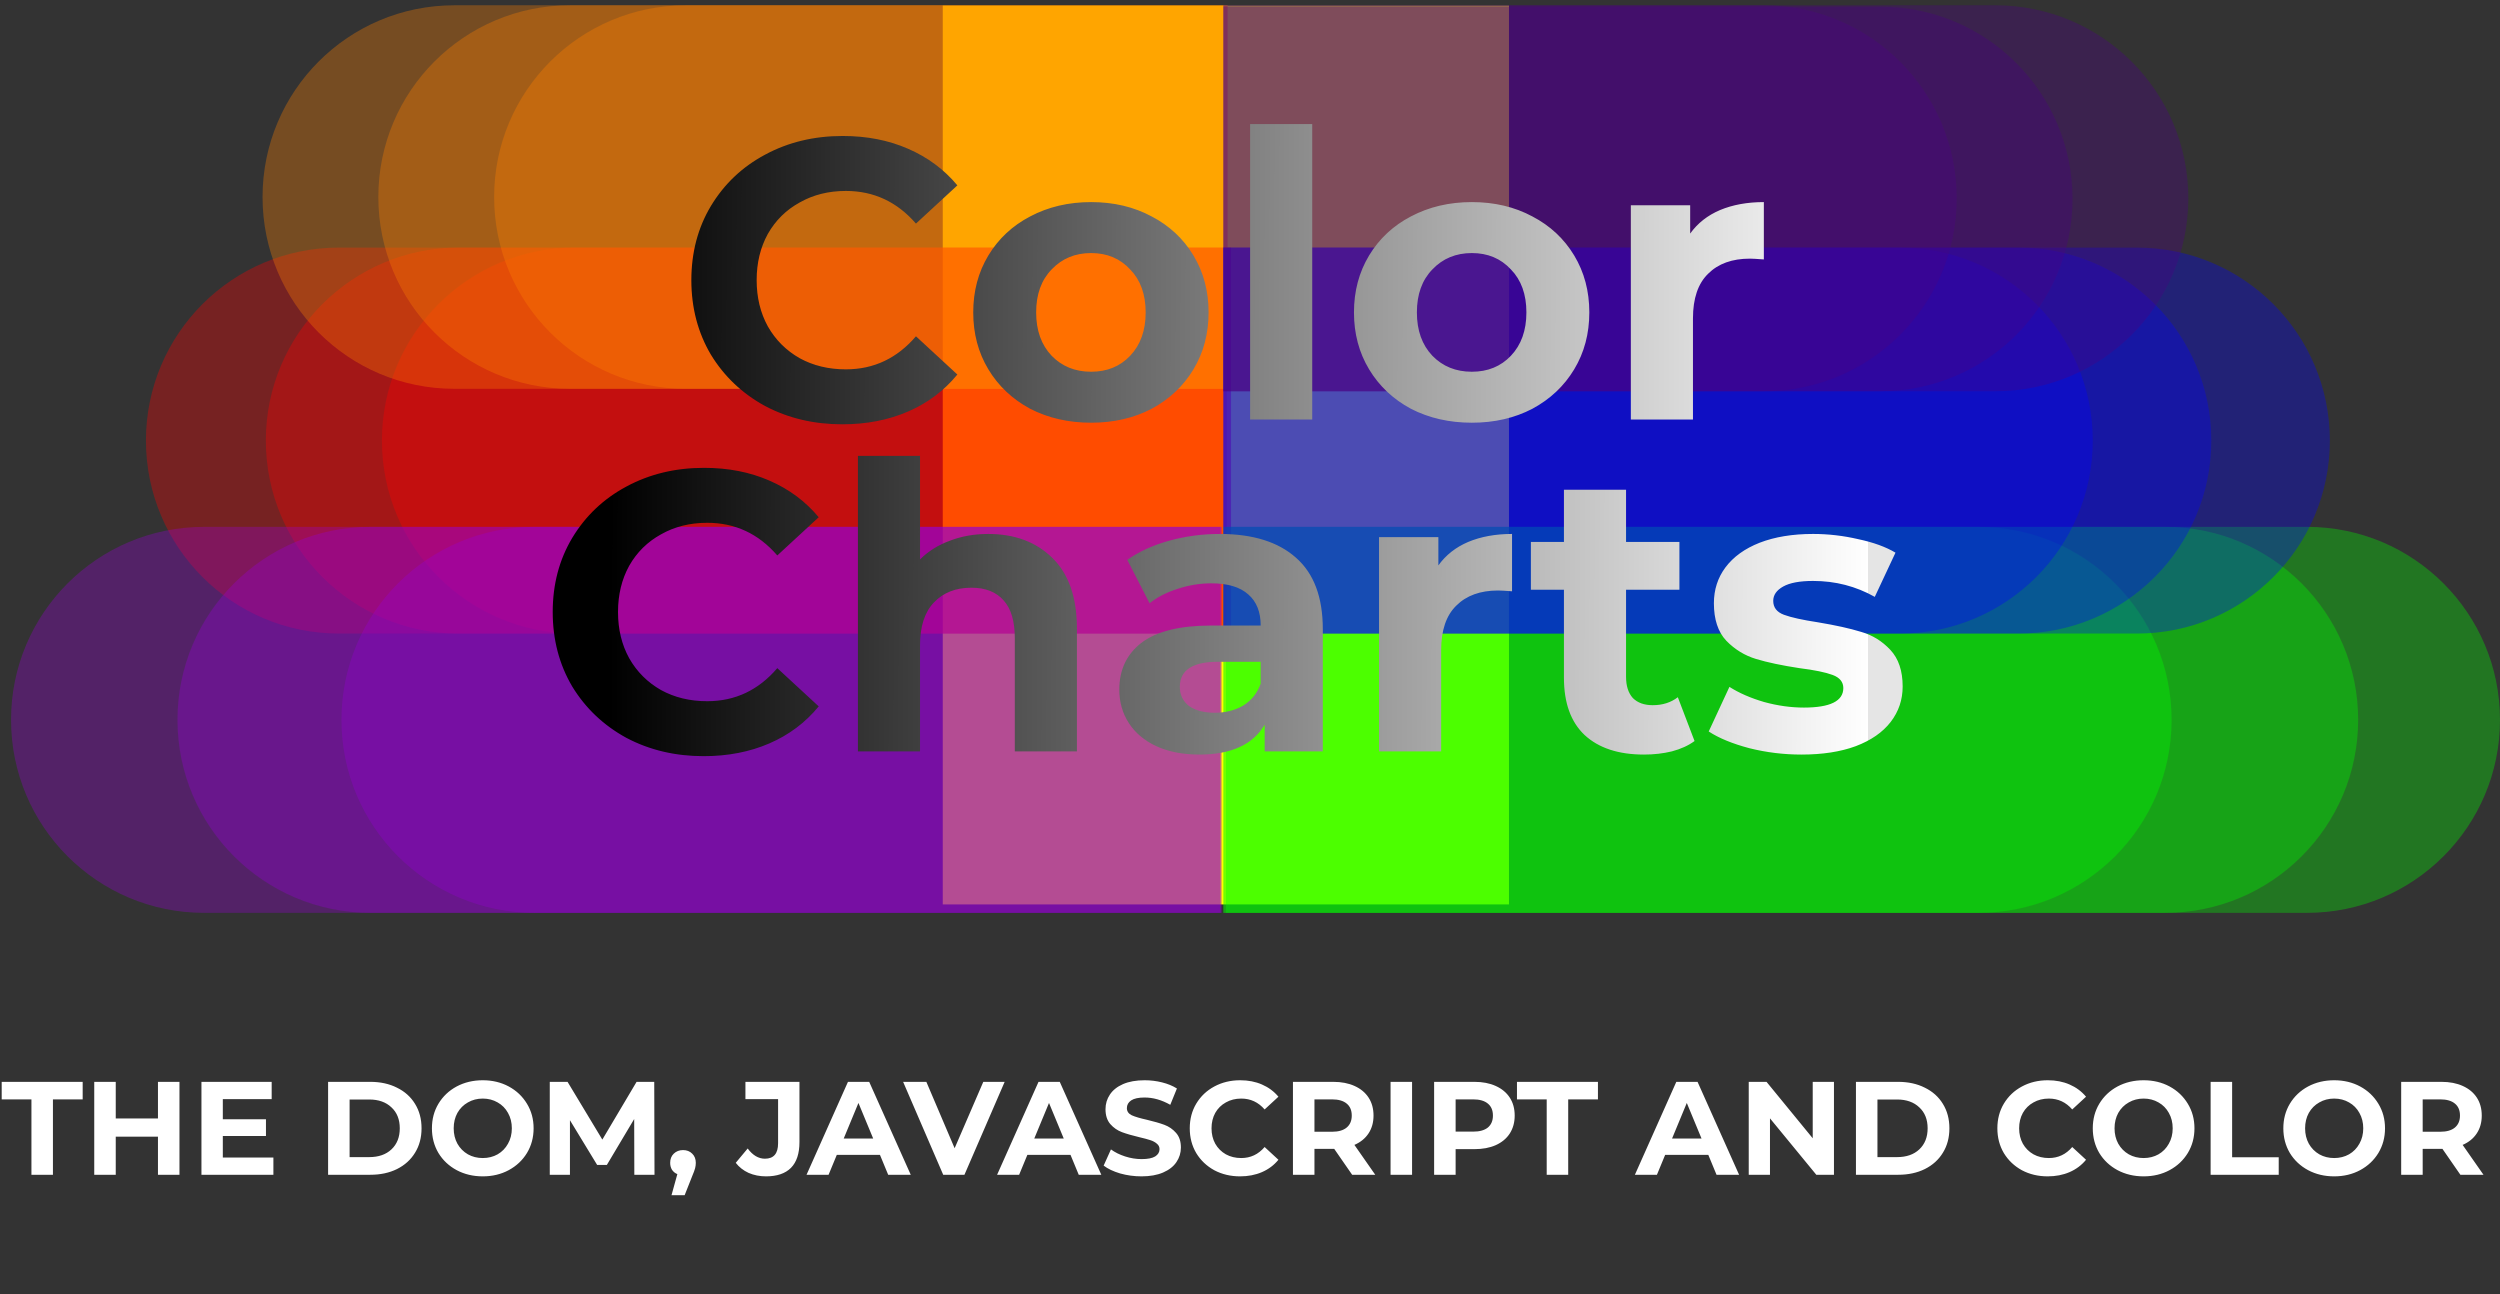 <svg width="452" height="234" viewBox="0 0 452 234" fill="none" xmlns="http://www.w3.org/2000/svg">
<rect x="0" y="0" width="452" height="234" fill="#333333" stroke="none"/>
<rect x="170.449" y="1.026" width="102.376" height="162.493" fill="#FFFF00"/>
<path d="M222.578 114.549L103.944 114.549C84.674 114.549 69.052 98.927 69.052 79.656C69.052 60.386 84.674 44.764 103.944 44.764L222.578 44.764V114.549Z" fill="#FF0000" fill-opacity="0.34"/>
<path d="M221.784 114.549L61.279 114.549C42.009 114.549 26.387 98.927 26.387 79.656C26.387 60.386 42.009 44.764 61.279 44.764L221.784 44.764V114.549Z" fill="#FF0000" fill-opacity="0.33"/>
<path d="M222.526 114.549L82.957 114.549C63.686 114.549 48.064 98.927 48.064 79.656C48.064 60.386 63.686 44.764 82.957 44.764L222.526 44.764V114.549Z" fill="#FF0000" fill-opacity="0.33"/>
<path d="M221.931 70.296L124.01 70.296C104.863 70.296 89.34 54.774 89.34 35.626C89.34 16.479 104.863 0.956 124.01 0.956L221.931 0.956V70.296Z" fill="#FF7F00" fill-opacity="0.34"/>
<path d="M221.931 70.296L103.075 70.296C83.927 70.296 68.405 54.774 68.405 35.626C68.405 16.479 83.927 0.956 103.075 0.956L221.931 0.956V70.296Z" fill="#FF7F00" fill-opacity="0.33"/>
<path d="M221.931 70.296L82.139 70.296C62.992 70.296 47.469 54.774 47.469 35.626C47.469 16.479 62.992 0.956 82.139 0.956L221.931 0.956V70.296Z" fill="#FF7F00" fill-opacity="0.33"/>
<path d="M221.655 95.257L357.734 95.257C377.005 95.257 392.627 110.879 392.627 130.15C392.627 149.42 377.005 165.042 357.734 165.042L221.655 165.042L221.655 95.257Z" fill="#00FF00" fill-opacity="0.34"/>
<path d="M221.188 95.257L391.461 95.257C410.732 95.257 426.354 110.879 426.354 130.15C426.354 149.42 410.732 165.042 391.461 165.042L221.188 165.042L221.188 95.257Z" fill="#00FF00" fill-opacity="0.33"/>
<path d="M221.188 95.257L417.107 95.257C436.377 95.257 451.999 110.879 451.999 130.15C451.999 149.42 436.377 165.042 417.107 165.042L221.188 165.042L221.188 95.257Z" fill="#00FF00" fill-opacity="0.33"/>
<path d="M221.188 44.764L343.477 44.764C362.747 44.764 378.369 60.386 378.369 79.656C378.369 98.927 362.747 114.549 343.477 114.549L221.188 114.549L221.188 44.764Z" fill="#0000FF" fill-opacity="0.34"/>
<path d="M221.188 44.764L364.911 44.764C384.181 44.764 399.803 60.386 399.803 79.656C399.803 98.927 384.181 114.549 364.911 114.549L221.188 114.549L221.188 44.764Z" fill="#0000FF" fill-opacity="0.33"/>
<path d="M221.188 44.764L386.345 44.764C405.615 44.764 421.237 60.386 421.237 79.656C421.237 98.927 405.615 114.549 386.345 114.549L221.188 114.549L221.188 44.764Z" fill="#0000FF" fill-opacity="0.33"/>
<path d="M221.187 0.955L318.886 0.955C338.157 0.955 353.778 16.576 353.778 35.847C353.778 55.117 338.157 70.739 318.886 70.739H221.187V0.955Z" fill="#4B0082" fill-opacity="0.33"/>
<path d="M221.187 1.199L339.944 1.199C359.147 1.199 374.714 16.766 374.714 35.969C374.714 55.172 359.147 70.739 339.944 70.739H221.187V1.199Z" fill="#4B0082" fill-opacity="0.33"/>
<path d="M221.187 0.955L360.757 0.955C380.027 0.955 395.649 16.576 395.649 35.847C395.649 55.117 380.027 70.739 360.757 70.739H221.187V0.955Z" fill="#4B0082" fill-opacity="0.34"/>
<path d="M220.735 165.042L96.626 165.042C77.356 165.042 61.734 149.42 61.734 130.15C61.734 110.879 77.356 95.257 96.626 95.257L220.735 95.257L220.735 165.042Z" fill="#9400D3" fill-opacity="0.33"/>
<path d="M220.903 165.042L66.981 165.042C47.711 165.042 32.089 149.42 32.089 130.15C32.089 110.879 47.711 95.257 66.981 95.257L220.903 95.257L220.903 165.042Z" fill="#9400D3" fill-opacity="0.34"/>
<path d="M220.626 165.042L36.892 165.042C17.621 165.042 1.999 149.42 1.999 130.15C1.999 110.879 17.621 95.257 36.892 95.257L220.626 95.257L220.626 165.042Z" fill="#9400D3" fill-opacity="0.33"/>
<path d="M5.683 198.766H0.307V195.598H14.947V198.766H9.571V212.398H5.683V198.766ZM32.447 195.598V212.398H28.559V205.51H20.927V212.398H17.039V195.598H20.927V202.222H28.559V195.598H32.447ZM49.43 209.278V212.398H36.422V195.598H49.118V198.718H40.286V202.366H48.086V205.39H40.286V209.278H49.43ZM59.32 195.598H66.952C68.776 195.598 70.384 195.95 71.776 196.654C73.184 197.342 74.272 198.318 75.04 199.582C75.824 200.846 76.216 202.318 76.216 203.998C76.216 205.678 75.824 207.15 75.04 208.414C74.272 209.678 73.184 210.662 71.776 211.366C70.384 212.054 68.776 212.398 66.952 212.398H59.32V195.598ZM66.76 209.206C68.44 209.206 69.776 208.742 70.768 207.814C71.776 206.87 72.28 205.598 72.28 203.998C72.28 202.398 71.776 201.134 70.768 200.206C69.776 199.262 68.44 198.79 66.76 198.79H63.208V209.206H66.76ZM87.284 212.686C85.54 212.686 83.964 212.31 82.556 211.558C81.164 210.806 80.068 209.774 79.268 208.462C78.484 207.134 78.092 205.646 78.092 203.998C78.092 202.35 78.484 200.87 79.268 199.558C80.068 198.23 81.164 197.19 82.556 196.438C83.964 195.686 85.54 195.31 87.284 195.31C89.028 195.31 90.596 195.686 91.988 196.438C93.38 197.19 94.476 198.23 95.276 199.558C96.076 200.87 96.476 202.35 96.476 203.998C96.476 205.646 96.076 207.134 95.276 208.462C94.476 209.774 93.38 210.806 91.988 211.558C90.596 212.31 89.028 212.686 87.284 212.686ZM87.284 209.374C88.276 209.374 89.172 209.15 89.972 208.702C90.772 208.238 91.396 207.598 91.844 206.782C92.308 205.966 92.54 205.038 92.54 203.998C92.54 202.958 92.308 202.03 91.844 201.214C91.396 200.398 90.772 199.766 89.972 199.318C89.172 198.854 88.276 198.622 87.284 198.622C86.292 198.622 85.396 198.854 84.596 199.318C83.796 199.766 83.164 200.398 82.7 201.214C82.252 202.03 82.028 202.958 82.028 203.998C82.028 205.038 82.252 205.966 82.7 206.782C83.164 207.598 83.796 208.238 84.596 208.702C85.396 209.15 86.292 209.374 87.284 209.374ZM114.686 212.398L114.662 202.318L109.718 210.622H107.966L103.046 202.534V212.398H99.398V195.598H102.614L108.902 206.038L115.094 195.598H118.286L118.334 212.398H114.686ZM123.496 207.934C124.168 207.934 124.72 208.15 125.152 208.582C125.584 208.998 125.8 209.55 125.8 210.238C125.8 210.558 125.76 210.878 125.68 211.198C125.6 211.518 125.424 211.998 125.152 212.638L123.784 216.094H121.408L122.464 212.278C122.064 212.118 121.744 211.862 121.504 211.51C121.28 211.142 121.168 210.718 121.168 210.238C121.168 209.55 121.384 208.998 121.816 208.582C122.264 208.15 122.824 207.934 123.496 207.934ZM138.494 212.686C137.358 212.686 136.31 212.478 135.35 212.062C134.406 211.63 133.63 211.022 133.022 210.238L135.182 207.646C136.094 208.878 137.134 209.494 138.302 209.494C139.886 209.494 140.678 208.566 140.678 206.71V198.718H134.774V195.598H144.542V206.494C144.542 208.558 144.03 210.11 143.006 211.15C141.982 212.174 140.478 212.686 138.494 212.686ZM159.095 208.798H151.295L149.807 212.398H145.823L153.311 195.598H157.151L164.663 212.398H160.583L159.095 208.798ZM157.871 205.846L155.207 199.414L152.543 205.846H157.871ZM181.644 195.598L174.372 212.398H170.532L163.284 195.598H167.484L172.596 207.598L177.78 195.598H181.644ZM193.548 208.798H185.748L184.26 212.398H180.276L187.764 195.598H191.604L199.116 212.398H195.036L193.548 208.798ZM192.324 205.846L189.66 199.414L186.996 205.846H192.324ZM206.379 212.686C205.051 212.686 203.763 212.51 202.515 212.158C201.283 211.79 200.291 211.318 199.539 210.742L200.859 207.814C201.579 208.342 202.435 208.766 203.427 209.086C204.419 209.406 205.411 209.566 206.403 209.566C207.507 209.566 208.323 209.406 208.851 209.086C209.379 208.75 209.643 208.31 209.643 207.766C209.643 207.366 209.483 207.038 209.163 206.782C208.859 206.51 208.459 206.294 207.963 206.134C207.483 205.974 206.827 205.798 205.995 205.606C204.715 205.302 203.667 204.998 202.851 204.694C202.035 204.39 201.331 203.902 200.739 203.23C200.163 202.558 199.875 201.662 199.875 200.542C199.875 199.566 200.139 198.686 200.667 197.902C201.195 197.102 201.987 196.47 203.043 196.006C204.115 195.542 205.419 195.31 206.955 195.31C208.027 195.31 209.075 195.438 210.099 195.694C211.123 195.95 212.019 196.318 212.787 196.798L211.587 199.75C210.035 198.87 208.483 198.43 206.931 198.43C205.843 198.43 205.035 198.606 204.507 198.958C203.995 199.31 203.739 199.774 203.739 200.35C203.739 200.926 204.035 201.358 204.627 201.646C205.235 201.918 206.155 202.19 207.387 202.462C208.667 202.766 209.715 203.07 210.531 203.374C211.347 203.678 212.043 204.158 212.619 204.814C213.211 205.47 213.507 206.358 213.507 207.478C213.507 208.438 213.235 209.318 212.691 210.118C212.163 210.902 211.363 211.526 210.291 211.99C209.219 212.454 207.915 212.686 206.379 212.686ZM224.204 212.686C222.492 212.686 220.94 212.318 219.548 211.582C218.172 210.83 217.084 209.798 216.284 208.486C215.5 207.158 215.108 205.662 215.108 203.998C215.108 202.334 215.5 200.846 216.284 199.534C217.084 198.206 218.172 197.174 219.548 196.438C220.94 195.686 222.5 195.31 224.228 195.31C225.684 195.31 226.996 195.566 228.164 196.078C229.348 196.59 230.34 197.326 231.14 198.286L228.644 200.59C227.508 199.278 226.1 198.622 224.42 198.622C223.38 198.622 222.452 198.854 221.636 199.318C220.82 199.766 220.18 200.398 219.716 201.214C219.268 202.03 219.044 202.958 219.044 203.998C219.044 205.038 219.268 205.966 219.716 206.782C220.18 207.598 220.82 208.238 221.636 208.702C222.452 209.15 223.38 209.374 224.42 209.374C226.1 209.374 227.508 208.71 228.644 207.382L231.14 209.686C230.34 210.662 229.348 211.406 228.164 211.918C226.98 212.43 225.66 212.686 224.204 212.686ZM244.469 212.398L241.229 207.718H241.037H237.653V212.398H233.765V195.598H241.037C242.525 195.598 243.813 195.846 244.901 196.342C246.005 196.838 246.853 197.542 247.445 198.454C248.037 199.366 248.333 200.446 248.333 201.694C248.333 202.942 248.029 204.022 247.421 204.934C246.829 205.83 245.981 206.518 244.877 206.998L248.645 212.398H244.469ZM244.397 201.694C244.397 200.75 244.093 200.03 243.485 199.534C242.877 199.022 241.989 198.766 240.821 198.766H237.653V204.622H240.821C241.989 204.622 242.877 204.366 243.485 203.854C244.093 203.342 244.397 202.622 244.397 201.694ZM251.414 195.598H255.302V212.398H251.414V195.598ZM266.561 195.598C268.049 195.598 269.337 195.846 270.425 196.342C271.529 196.838 272.377 197.542 272.969 198.454C273.561 199.366 273.857 200.446 273.857 201.694C273.857 202.926 273.561 204.006 272.969 204.934C272.377 205.846 271.529 206.55 270.425 207.046C269.337 207.526 268.049 207.766 266.561 207.766H263.177V212.398H259.289V195.598H266.561ZM266.345 204.598C267.513 204.598 268.401 204.35 269.009 203.854C269.617 203.342 269.921 202.622 269.921 201.694C269.921 200.75 269.617 200.03 269.009 199.534C268.401 199.022 267.513 198.766 266.345 198.766H263.177V204.598H266.345ZM279.644 198.766H274.268V195.598H288.908V198.766H283.532V212.398H279.644V198.766ZM308.861 208.798H301.061L299.573 212.398H295.589L303.077 195.598H306.917L314.429 212.398H310.349L308.861 208.798ZM307.637 205.846L304.973 199.414L302.309 205.846H307.637ZM331.58 195.598V212.398H328.388L320.012 202.198V212.398H316.172V195.598H319.388L327.74 205.798V195.598H331.58ZM335.555 195.598H343.187C345.011 195.598 346.619 195.95 348.011 196.654C349.419 197.342 350.507 198.318 351.275 199.582C352.059 200.846 352.451 202.318 352.451 203.998C352.451 205.678 352.059 207.15 351.275 208.414C350.507 209.678 349.419 210.662 348.011 211.366C346.619 212.054 345.011 212.398 343.187 212.398H335.555V195.598ZM342.995 209.206C344.675 209.206 346.011 208.742 347.003 207.814C348.011 206.87 348.515 205.598 348.515 203.998C348.515 202.398 348.011 201.134 347.003 200.206C346.011 199.262 344.675 198.79 342.995 198.79H339.443V209.206H342.995ZM370.22 212.686C368.508 212.686 366.956 212.318 365.564 211.582C364.188 210.83 363.1 209.798 362.3 208.486C361.516 207.158 361.124 205.662 361.124 203.998C361.124 202.334 361.516 200.846 362.3 199.534C363.1 198.206 364.188 197.174 365.564 196.438C366.956 195.686 368.516 195.31 370.244 195.31C371.7 195.31 373.012 195.566 374.18 196.078C375.364 196.59 376.356 197.326 377.156 198.286L374.66 200.59C373.524 199.278 372.116 198.622 370.436 198.622C369.396 198.622 368.468 198.854 367.652 199.318C366.836 199.766 366.196 200.398 365.732 201.214C365.284 202.03 365.06 202.958 365.06 203.998C365.06 205.038 365.284 205.966 365.732 206.782C366.196 207.598 366.836 208.238 367.652 208.702C368.468 209.15 369.396 209.374 370.436 209.374C372.116 209.374 373.524 208.71 374.66 207.382L377.156 209.686C376.356 210.662 375.364 211.406 374.18 211.918C372.996 212.43 371.676 212.686 370.22 212.686ZM387.566 212.686C385.822 212.686 384.246 212.31 382.838 211.558C381.446 210.806 380.35 209.774 379.55 208.462C378.766 207.134 378.374 205.646 378.374 203.998C378.374 202.35 378.766 200.87 379.55 199.558C380.35 198.23 381.446 197.19 382.838 196.438C384.246 195.686 385.822 195.31 387.566 195.31C389.31 195.31 390.878 195.686 392.27 196.438C393.662 197.19 394.758 198.23 395.558 199.558C396.358 200.87 396.758 202.35 396.758 203.998C396.758 205.646 396.358 207.134 395.558 208.462C394.758 209.774 393.662 210.806 392.27 211.558C390.878 212.31 389.31 212.686 387.566 212.686ZM387.566 209.374C388.558 209.374 389.454 209.15 390.254 208.702C391.054 208.238 391.678 207.598 392.126 206.782C392.59 205.966 392.822 205.038 392.822 203.998C392.822 202.958 392.59 202.03 392.126 201.214C391.678 200.398 391.054 199.766 390.254 199.318C389.454 198.854 388.558 198.622 387.566 198.622C386.574 198.622 385.678 198.854 384.878 199.318C384.078 199.766 383.446 200.398 382.982 201.214C382.534 202.03 382.31 202.958 382.31 203.998C382.31 205.038 382.534 205.966 382.982 206.782C383.446 207.598 384.078 208.238 384.878 208.702C385.678 209.15 386.574 209.374 387.566 209.374ZM399.68 195.598H403.568V209.23H411.992V212.398H399.68V195.598ZM422.019 212.686C420.275 212.686 418.699 212.31 417.291 211.558C415.899 210.806 414.803 209.774 414.003 208.462C413.219 207.134 412.827 205.646 412.827 203.998C412.827 202.35 413.219 200.87 414.003 199.558C414.803 198.23 415.899 197.19 417.291 196.438C418.699 195.686 420.275 195.31 422.019 195.31C423.763 195.31 425.331 195.686 426.723 196.438C428.115 197.19 429.211 198.23 430.011 199.558C430.811 200.87 431.211 202.35 431.211 203.998C431.211 205.646 430.811 207.134 430.011 208.462C429.211 209.774 428.115 210.806 426.723 211.558C425.331 212.31 423.763 212.686 422.019 212.686ZM422.019 209.374C423.011 209.374 423.907 209.15 424.707 208.702C425.507 208.238 426.131 207.598 426.579 206.782C427.043 205.966 427.275 205.038 427.275 203.998C427.275 202.958 427.043 202.03 426.579 201.214C426.131 200.398 425.507 199.766 424.707 199.318C423.907 198.854 423.011 198.622 422.019 198.622C421.027 198.622 420.131 198.854 419.331 199.318C418.531 199.766 417.899 200.398 417.435 201.214C416.987 202.03 416.763 202.958 416.763 203.998C416.763 205.038 416.987 205.966 417.435 206.782C417.899 207.598 418.531 208.238 419.331 208.702C420.131 209.15 421.027 209.374 422.019 209.374ZM444.837 212.398L441.597 207.718H441.405H438.021V212.398H434.133V195.598H441.405C442.893 195.598 444.181 195.846 445.269 196.342C446.373 196.838 447.221 197.542 447.813 198.454C448.405 199.366 448.701 200.446 448.701 201.694C448.701 202.942 448.397 204.022 447.789 204.934C447.197 205.83 446.349 206.518 445.245 206.998L449.013 212.398H444.837ZM444.765 201.694C444.765 200.75 444.461 200.03 443.853 199.534C443.245 199.022 442.357 198.766 441.189 198.766H438.021V204.622H441.189C442.357 204.622 443.245 204.366 443.853 203.854C444.461 203.342 444.765 202.622 444.765 201.694Z" fill="white"/>
<path d="M152.284 76.714C147.148 76.714 142.492 75.61 138.316 73.402C134.188 71.146 130.924 68.05 128.524 64.114C126.172 60.13 124.996 55.642 124.996 50.65C124.996 45.658 126.172 41.194 128.524 37.258C130.924 33.274 134.188 30.178 138.316 27.97C142.492 25.714 147.172 24.586 152.356 24.586C156.724 24.586 160.66 25.354 164.164 26.89C167.716 28.426 170.692 30.634 173.092 33.514L165.604 40.426C162.196 36.49 157.972 34.522 152.932 34.522C149.812 34.522 147.028 35.218 144.58 36.61C142.132 37.954 140.212 39.85 138.82 42.298C137.476 44.746 136.804 47.53 136.804 50.65C136.804 53.77 137.476 56.554 138.82 59.002C140.212 61.45 142.132 63.37 144.58 64.762C147.028 66.106 149.812 66.778 152.932 66.778C157.972 66.778 162.196 64.786 165.604 60.802L173.092 67.714C170.692 70.642 167.716 72.874 164.164 74.41C160.612 75.946 156.652 76.714 152.284 76.714ZM197.273 76.426C193.193 76.426 189.521 75.586 186.257 73.906C183.041 72.178 180.521 69.802 178.697 66.778C176.873 63.754 175.961 60.322 175.961 56.482C175.961 52.642 176.873 49.21 178.697 46.186C180.521 43.162 183.041 40.81 186.257 39.13C189.521 37.402 193.193 36.538 197.273 36.538C201.353 36.538 205.001 37.402 208.217 39.13C211.433 40.81 213.953 43.162 215.777 46.186C217.601 49.21 218.513 52.642 218.513 56.482C218.513 60.322 217.601 63.754 215.777 66.778C213.953 69.802 211.433 72.178 208.217 73.906C205.001 75.586 201.353 76.426 197.273 76.426ZM197.273 67.21C200.153 67.21 202.505 66.25 204.329 64.33C206.201 62.362 207.137 59.746 207.137 56.482C207.137 53.218 206.201 50.626 204.329 48.706C202.505 46.738 200.153 45.754 197.273 45.754C194.393 45.754 192.017 46.738 190.145 48.706C188.273 50.626 187.337 53.218 187.337 56.482C187.337 59.746 188.273 62.362 190.145 64.33C192.017 66.25 194.393 67.21 197.273 67.21ZM226.02 22.426H237.252V75.85H226.02V22.426ZM266.109 76.426C262.029 76.426 258.357 75.586 255.093 73.906C251.877 72.178 249.357 69.802 247.533 66.778C245.709 63.754 244.797 60.322 244.797 56.482C244.797 52.642 245.709 49.21 247.533 46.186C249.357 43.162 251.877 40.81 255.093 39.13C258.357 37.402 262.029 36.538 266.109 36.538C270.189 36.538 273.837 37.402 277.053 39.13C280.269 40.81 282.789 43.162 284.613 46.186C286.437 49.21 287.349 52.642 287.349 56.482C287.349 60.322 286.437 63.754 284.613 66.778C282.789 69.802 280.269 72.178 277.053 73.906C273.837 75.586 270.189 76.426 266.109 76.426ZM266.109 67.21C268.989 67.21 271.341 66.25 273.165 64.33C275.037 62.362 275.973 59.746 275.973 56.482C275.973 53.218 275.037 50.626 273.165 48.706C271.341 46.738 268.989 45.754 266.109 45.754C263.229 45.754 260.853 46.738 258.981 48.706C257.109 50.626 256.173 53.218 256.173 56.482C256.173 59.746 257.109 62.362 258.981 64.33C260.853 66.25 263.229 67.21 266.109 67.21ZM305.584 42.226C306.928 40.354 308.728 38.938 310.984 37.978C313.288 37.018 315.928 36.538 318.904 36.538V46.906C317.656 46.81 316.816 46.762 316.384 46.762C313.168 46.762 310.648 47.674 308.824 49.498C307 51.274 306.088 53.962 306.088 57.562V75.85H294.856V37.114H305.584V42.226ZM127.217 136.714C122.081 136.714 117.425 135.61 113.249 133.402C109.121 131.146 105.857 128.05 103.457 124.114C101.105 120.13 99.93 115.642 99.93 110.65C99.93 105.658 101.105 101.194 103.457 97.258C105.857 93.274 109.121 90.178 113.249 87.97C117.425 85.714 122.105 84.586 127.289 84.586C131.657 84.586 135.593 85.354 139.097 86.89C142.649 88.426 145.625 90.634 148.025 93.514L140.537 100.426C137.129 96.49 132.905 94.522 127.865 94.522C124.745 94.522 121.961 95.218 119.513 96.61C117.065 97.954 115.145 99.85 113.753 102.298C112.409 104.746 111.737 107.53 111.737 110.65C111.737 113.77 112.409 116.554 113.753 119.002C115.145 121.45 117.065 123.37 119.513 124.762C121.961 126.106 124.745 126.778 127.865 126.778C132.905 126.778 137.129 124.786 140.537 120.802L148.025 127.714C145.625 130.642 142.649 132.874 139.097 134.41C135.545 135.946 131.585 136.714 127.217 136.714ZM178.654 96.538C183.454 96.538 187.318 97.978 190.246 100.858C193.222 103.738 194.71 108.01 194.71 113.674V135.85H183.478V115.402C183.478 112.33 182.806 110.05 181.462 108.562C180.118 107.026 178.174 106.258 175.63 106.258C172.798 106.258 170.542 107.146 168.862 108.922C167.182 110.65 166.342 113.242 166.342 116.698V135.85H155.11V82.426H166.342V101.146C167.83 99.658 169.63 98.53 171.742 97.762C173.854 96.946 176.158 96.538 178.654 96.538ZM220.515 96.538C226.515 96.538 231.123 97.978 234.339 100.858C237.555 103.69 239.163 107.986 239.163 113.746V135.85H228.651V131.026C226.539 134.626 222.603 136.426 216.843 136.426C213.867 136.426 211.275 135.922 209.067 134.914C206.907 133.906 205.251 132.514 204.099 130.738C202.947 128.962 202.371 126.946 202.371 124.69C202.371 121.09 203.715 118.258 206.403 116.194C209.139 114.13 213.339 113.098 219.003 113.098H227.931C227.931 110.65 227.187 108.778 225.699 107.482C224.211 106.138 221.979 105.466 219.003 105.466C216.939 105.466 214.899 105.802 212.883 106.474C210.915 107.098 209.235 107.962 207.843 109.066L203.811 101.218C205.923 99.73 208.443 98.578 211.371 97.762C214.347 96.946 217.395 96.538 220.515 96.538ZM219.651 128.866C221.571 128.866 223.275 128.434 224.763 127.57C226.251 126.658 227.307 125.338 227.931 123.61V119.65H220.227C215.619 119.65 213.315 121.162 213.315 124.186C213.315 125.626 213.867 126.778 214.971 127.642C216.123 128.458 217.683 128.866 219.651 128.866ZM260.057 102.226C261.401 100.354 263.201 98.938 265.457 97.978C267.761 97.018 270.401 96.538 273.377 96.538V106.906C272.129 106.81 271.289 106.762 270.857 106.762C267.641 106.762 265.121 107.674 263.297 109.498C261.473 111.274 260.561 113.962 260.561 117.562V135.85H249.329V97.114H260.057V102.226ZM306.375 133.978C305.271 134.794 303.903 135.418 302.271 135.85C300.687 136.234 299.007 136.426 297.231 136.426C292.623 136.426 289.047 135.25 286.503 132.898C284.007 130.546 282.759 127.09 282.759 122.53V106.618H276.783V97.978H282.759V88.546H293.991V97.978H303.639V106.618H293.991V122.386C293.991 124.018 294.399 125.29 295.215 126.202C296.079 127.066 297.279 127.498 298.815 127.498C300.591 127.498 302.103 127.018 303.351 126.058L306.375 133.978ZM325.712 136.426C322.496 136.426 319.352 136.042 316.28 135.274C313.208 134.458 310.76 133.45 308.936 132.25L312.68 124.186C314.408 125.29 316.496 126.202 318.944 126.922C321.392 127.594 323.792 127.93 326.144 127.93C330.896 127.93 333.272 126.754 333.272 124.402C333.272 123.298 332.624 122.506 331.328 122.026C330.032 121.546 328.04 121.138 325.352 120.802C322.184 120.322 319.568 119.77 317.504 119.146C315.44 118.522 313.64 117.418 312.104 115.834C310.616 114.25 309.872 111.994 309.872 109.066C309.872 106.618 310.568 104.458 311.96 102.586C313.4 100.666 315.464 99.178 318.152 98.122C320.888 97.066 324.104 96.538 327.8 96.538C330.536 96.538 333.248 96.85 335.936 97.474C338.672 98.05 340.928 98.866 342.704 99.922L338.96 107.914C335.552 105.994 331.832 105.034 327.8 105.034C325.4 105.034 323.6 105.37 322.4 106.042C321.2 106.714 320.6 107.578 320.6 108.634C320.6 109.834 321.248 110.674 322.544 111.154C323.84 111.634 325.904 112.09 328.736 112.522C331.904 113.05 334.496 113.626 336.512 114.25C338.528 114.826 340.28 115.906 341.768 117.49C343.256 119.074 344 121.282 344 124.114C344 126.514 343.28 128.65 341.84 130.522C340.4 132.394 338.288 133.858 335.504 134.914C332.768 135.922 329.504 136.426 325.712 136.426Z" fill="url(#paint0_linear)"/>
<defs>
<linearGradient id="paint0_linear" x1="108.796" y1="43.256" x2="337.916" y2="43.696" gradientUnits="userSpaceOnUse">
<stop offset="0.007"/>
<stop offset="1" stop-color="white"/>
<stop offset="1" stop-color="#E5E5E5"/>
</linearGradient>
</defs>
</svg>
